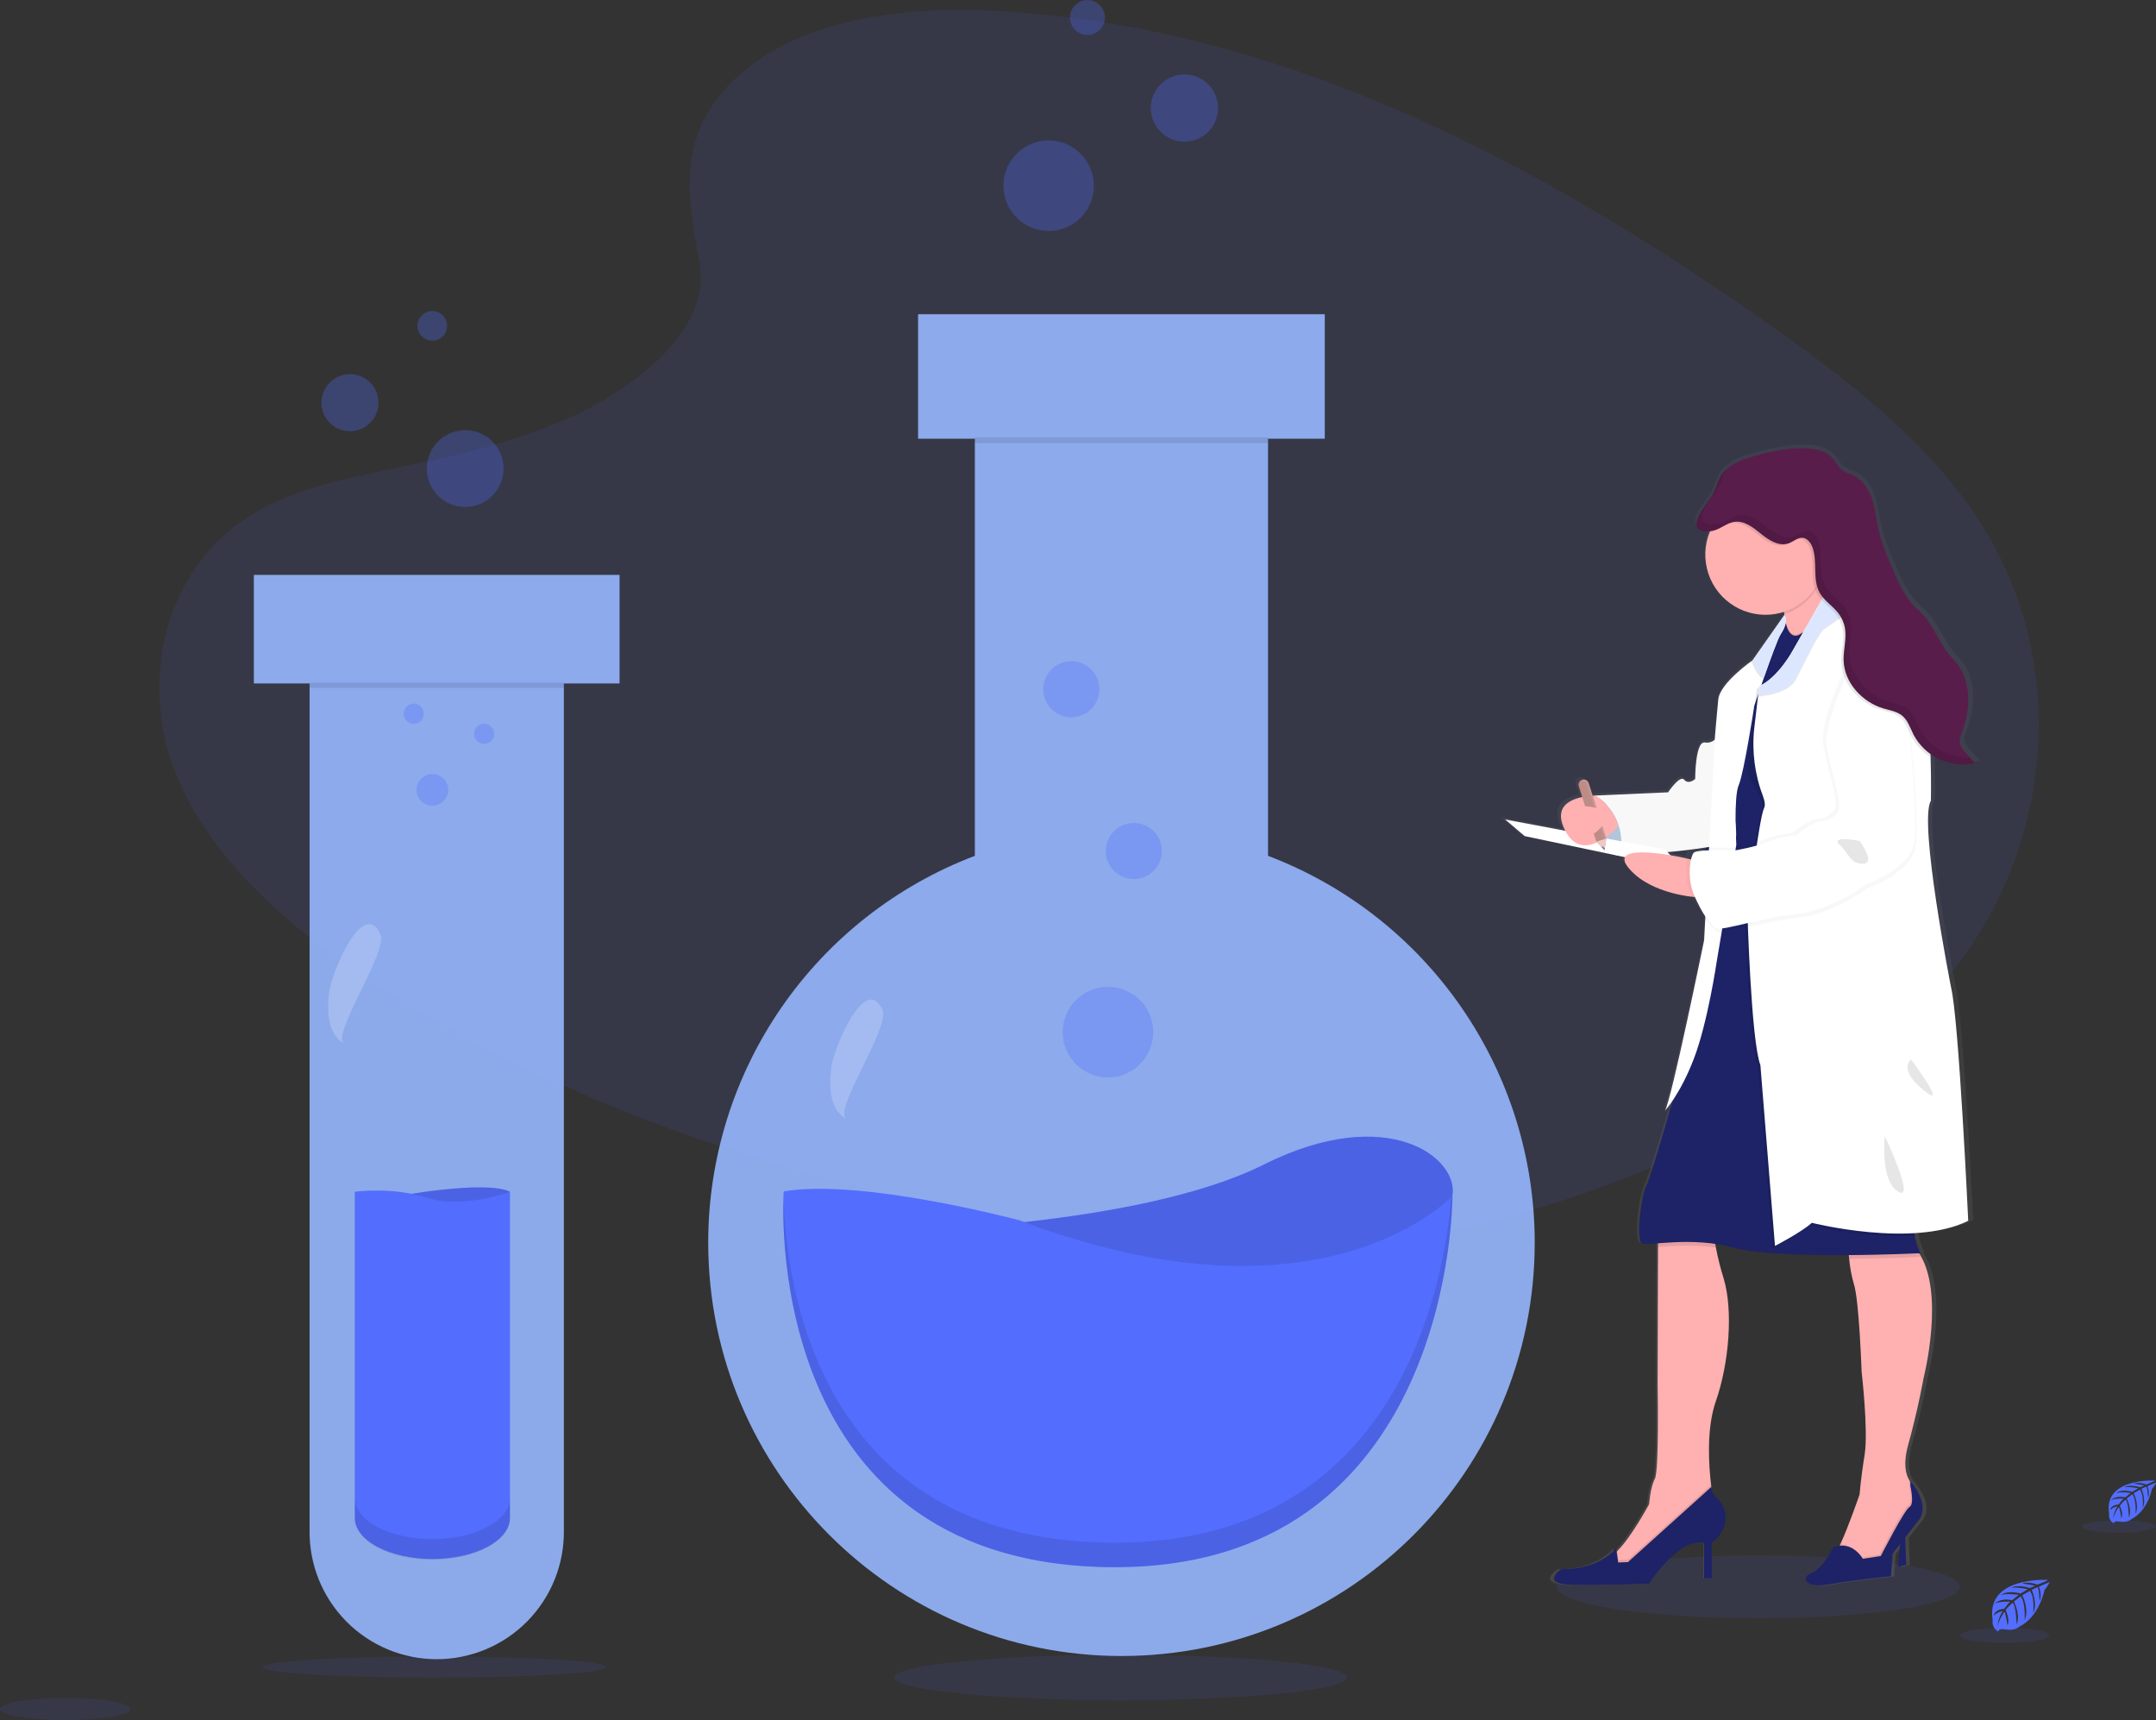 <svg width="336" height="268" viewBox="0 0 336 268" fill="none" xmlns="http://www.w3.org/2000/svg">
<rect x="0" y="0" width="336" height="268" fill="#333333" stroke="none"/>
<g clip-path="url(#clip0)">
<path opacity="0.1" d="M10.179 268C15.801 268 20.358 267.229 20.358 266.278C20.358 265.327 15.801 264.556 10.179 264.556C4.557 264.556 0 265.327 0 266.278C0 267.229 4.557 268 10.179 268Z" fill="#536DFE"/>
<path d="M335.846 230.69C335.846 230.69 327.736 230.2 328.702 235.884C328.652 236.173 328.696 236.47 328.825 236.733C328.955 236.996 329.164 237.211 329.423 237.347C329.423 237.347 329.423 236.925 330.253 237.068C330.545 237.116 330.84 237.13 331.135 237.109C331.533 237.083 331.911 236.927 332.213 236.667C332.213 236.667 334.492 235.724 335.38 231.997C335.38 231.997 336.034 231.183 336.01 230.976L334.649 231.561C334.649 231.561 335.115 232.548 334.748 233.372C334.748 233.372 334.703 231.599 334.441 231.639C334.387 231.639 333.727 231.98 333.727 231.98C333.727 231.98 334.533 233.682 333.928 234.948C333.928 234.948 334.156 232.831 333.479 232.102L332.512 232.664C332.512 232.664 333.455 234.444 332.815 235.894C332.815 235.894 332.982 233.668 332.312 232.803L331.437 233.484C331.437 233.484 332.322 235.234 331.778 236.438C331.778 236.438 331.706 233.848 331.243 233.654C330.912 233.934 330.616 234.253 330.362 234.604C330.362 234.604 330.968 235.873 330.594 236.547C330.594 236.547 330.362 234.822 330.172 234.815C330.172 234.815 329.413 235.955 329.335 236.738C329.37 236.012 329.595 235.307 329.988 234.696C329.549 234.779 329.145 234.99 328.824 235.302C328.824 235.302 328.944 234.492 330.185 234.42C330.185 234.42 330.815 233.556 330.985 233.501C330.985 233.501 329.757 233.399 329.012 233.729C329.012 233.729 329.668 232.967 331.209 233.314L332.07 232.609C332.07 232.609 330.454 232.388 329.77 232.633C329.77 232.633 330.56 231.953 332.301 232.449L333.24 231.888C332.519 231.73 331.78 231.667 331.043 231.701C331.043 231.701 331.907 231.231 333.516 231.738L334.196 231.435C334.196 231.435 333.176 231.238 332.893 231.207C332.611 231.177 332.58 231.095 332.58 231.095C333.221 230.988 333.878 231.061 334.479 231.306C334.479 231.306 335.87 230.778 335.846 230.69Z" fill="#536DFE"/>
<path opacity="0.1" d="M330.26 238.811C333.43 238.811 336 238.376 336 237.841C336 237.305 333.43 236.871 330.26 236.871C327.091 236.871 324.521 237.305 324.521 237.841C324.521 238.376 327.091 238.811 330.26 238.811Z" fill="#536DFE"/>
<path d="M319.17 246.166C319.17 246.166 309.378 245.577 310.549 252.446C310.489 252.794 310.542 253.153 310.698 253.47C310.854 253.787 311.107 254.047 311.42 254.212C311.42 254.212 311.42 253.702 312.44 253.872C312.792 253.931 313.15 253.948 313.505 253.923C313.985 253.889 314.441 253.701 314.805 253.385C314.805 253.385 317.557 252.248 318.625 247.749C318.625 247.749 319.418 246.765 319.388 246.513L317.734 247.221C317.734 247.221 318.299 248.412 317.857 249.403C317.857 249.403 317.802 247.262 317.486 247.313C317.421 247.313 316.625 247.725 316.625 247.725C316.625 247.725 317.598 249.804 316.863 251.312C316.863 251.312 317.142 248.753 316.322 247.878L315.159 248.559C315.159 248.559 316.295 250.706 315.526 252.456C315.526 252.456 315.723 249.77 314.914 248.712L313.862 249.532C313.862 249.532 314.927 251.649 314.278 253.099C314.278 253.099 314.192 249.975 313.631 249.74C313.631 249.74 312.709 250.55 312.57 250.887C312.57 250.887 313.301 252.422 312.849 253.232C312.849 253.232 312.57 251.149 312.342 251.139C312.342 251.139 311.423 252.517 311.321 253.463C311.367 252.589 311.64 251.742 312.114 251.006C311.583 251.106 311.094 251.359 310.705 251.734C310.705 251.734 310.848 250.761 312.338 250.676C312.338 250.676 313.097 249.627 313.301 249.563C313.301 249.563 311.818 249.44 310.92 249.838C310.92 249.838 311.712 248.919 313.573 249.338L314.614 248.487C314.614 248.487 312.662 248.218 311.835 248.514C311.835 248.514 312.787 247.701 314.897 248.293L316.03 247.612C316.03 247.612 314.366 247.255 313.376 247.384C313.376 247.384 314.42 246.819 316.363 247.432L317.173 247.068C317.173 247.068 315.951 246.826 315.598 246.789C315.244 246.751 315.22 246.653 315.22 246.653C315.992 246.524 316.785 246.612 317.51 246.908C317.51 246.908 319.197 246.275 319.17 246.166Z" fill="#536DFE"/>
<path opacity="0.1" d="M312.424 255.972C316.251 255.972 319.354 255.447 319.354 254.801C319.354 254.154 316.251 253.63 312.424 253.63C308.596 253.63 305.494 254.154 305.494 254.801C305.494 255.447 308.596 255.972 312.424 255.972Z" fill="#536DFE"/>
<path opacity="0.1" d="M274.037 252.15C291.385 252.15 305.449 249.954 305.449 247.245C305.449 244.536 291.385 242.34 274.037 242.34C256.689 242.34 242.625 244.536 242.625 247.245C242.625 249.954 256.689 252.15 274.037 252.15Z" fill="#536DFE"/>
<path opacity="0.1" d="M174.638 264.913C194.132 264.913 209.935 263.327 209.935 261.37C209.935 259.413 194.132 257.827 174.638 257.827C155.144 257.827 139.341 259.413 139.341 261.37C139.341 263.327 155.144 264.913 174.638 264.913Z" fill="#536DFE"/>
<path opacity="0.1" d="M67.699 261.394C82.496 261.394 94.491 260.653 94.491 259.74C94.491 258.826 82.496 258.085 67.699 258.085C52.902 258.085 40.907 258.826 40.907 259.74C40.907 260.653 52.902 261.394 67.699 261.394Z" fill="#536DFE"/>
<path opacity="0.1" d="M115.267 11.657C125.205 2.808 140.807 0.994 155.004 1.698C199.602 3.914 239.86 25.456 274.684 49.822C287.292 58.641 299.703 68.147 307.885 80.294C324.555 105.018 319.602 139.272 296.44 159.643C288.558 166.572 279.005 171.896 269.196 176.596C251.757 184.972 232.94 191.694 213.15 193.614C199.034 194.976 184.745 193.869 170.715 191.963C131.509 186.64 93.028 174.877 60.776 154.762C46.63 145.913 33.293 134.953 27.462 120.675C21.631 106.397 25.363 88.303 39.808 79.852C45.782 76.356 52.927 74.777 59.918 73.297C70.213 71.115 80.671 68.964 89.962 64.525C99.556 59.944 110.916 51.085 109.014 40.945C106.98 30.064 105.343 20.507 115.267 11.657Z" fill="#536DFE"/>
<path opacity="0.9" d="M197.615 133.347V68.358H206.461V48.958H143.079V68.358H151.925V133.347C139.709 137.988 129.193 146.236 121.771 156.995C114.35 167.755 110.374 180.518 110.371 193.59C110.371 229.175 139.207 258.021 174.777 258.021C210.346 258.021 239.179 229.175 239.179 193.59C239.176 180.516 235.198 167.752 227.775 156.993C220.351 146.233 209.833 137.986 197.615 133.347Z" fill="#96B7FE"/>
<path opacity="0.1" d="M197.616 68.157H151.912V69.032H197.616V68.157Z" fill="black"/>
<path d="M138.741 191.861C138.741 191.861 177.525 191.181 196.917 181.47C216.309 171.76 227.39 180.429 226.349 186.32C225.308 192.212 219.773 203.638 197.611 205.04C175.45 206.442 138.741 191.861 138.741 191.861Z" fill="#536DFE"/>
<path opacity="0.1" d="M138.741 191.861C138.741 191.861 177.525 191.181 196.917 181.47C216.309 171.76 227.39 180.429 226.349 186.32C225.308 192.212 219.773 203.638 197.611 205.04C175.45 206.442 138.741 191.861 138.741 191.861Z" fill="black"/>
<path d="M122.132 185.633C122.132 185.633 117.988 243.137 172.337 244.175C226.686 245.213 226.353 186.314 226.353 186.314C226.353 186.314 206.28 208.134 158.834 190.122C158.834 190.136 134.25 183.553 122.132 185.633Z" fill="#536DFE"/>
<path opacity="0.1" d="M226.176 186.521C225.091 199.768 218.052 241.234 172.358 240.359C127.565 239.512 122.493 200.336 122.095 186.555C121.847 193.951 122.068 243.208 172.348 244.171C226.71 245.192 226.363 186.31 226.363 186.31C226.363 186.31 226.295 186.395 226.176 186.521Z" fill="black"/>
<path opacity="0.3" d="M172.668 167.876C176.563 167.876 179.72 164.717 179.72 160.82C179.72 156.924 176.563 153.765 172.668 153.765C168.773 153.765 165.615 156.924 165.615 160.82C165.615 164.717 168.773 167.876 172.668 167.876Z" fill="#536DFE"/>
<path opacity="0.3" d="M176.696 136.961C179.107 136.961 181.061 135.006 181.061 132.594C181.061 130.183 179.107 128.228 176.696 128.228C174.286 128.228 172.332 130.183 172.332 132.594C172.332 135.006 174.286 136.961 176.696 136.961Z" fill="#536DFE"/>
<path opacity="0.3" d="M166.956 111.758C169.366 111.758 171.321 109.802 171.321 107.391C171.321 104.979 169.366 103.024 166.956 103.024C164.545 103.024 162.591 104.979 162.591 107.391C162.591 109.802 164.545 111.758 166.956 111.758Z" fill="#536DFE"/>
<path opacity="0.2" d="M129.556 166.263C129.182 169.238 129.257 172.961 131.914 174.35C129.685 173.186 138.82 159.987 137.524 157.291C134.751 151.539 129.896 163.499 129.556 166.263Z" fill="white"/>
<path opacity="0.3" d="M163.428 35.99C167.323 35.99 170.48 32.831 170.48 28.934C170.48 25.037 167.323 21.878 163.428 21.878C159.533 21.878 156.375 25.037 156.375 28.934C156.375 32.831 159.533 35.99 163.428 35.99Z" fill="#536DFE"/>
<path opacity="0.3" d="M184.585 22.083C187.481 22.083 189.828 19.734 189.828 16.838C189.828 13.941 187.481 11.593 184.585 11.593C181.69 11.593 179.343 13.941 179.343 16.838C179.343 19.734 181.69 22.083 184.585 22.083Z" fill="#536DFE"/>
<path opacity="0.3" d="M169.473 5.453C170.978 5.453 172.198 4.232 172.198 2.726C172.198 1.221 170.978 0 169.473 0C167.968 0 166.748 1.221 166.748 2.726C166.748 4.232 167.968 5.453 169.473 5.453Z" fill="#536DFE"/>
<path opacity="0.9" d="M96.555 89.576H39.56V106.489H48.245V238.433C48.211 241.058 48.698 243.664 49.678 246.099C50.659 248.535 52.113 250.751 53.956 252.62C55.8 254.488 57.996 255.972 60.417 256.985C62.838 257.997 65.436 258.519 68.061 258.519C70.685 258.519 73.283 257.997 75.704 256.985C78.126 255.972 80.322 254.488 82.165 252.62C84.009 250.751 85.463 248.535 86.443 246.099C87.424 243.664 87.911 241.058 87.876 238.433V106.489H96.555V89.576Z" fill="#96B7FE"/>
<path d="M61.449 186.455C61.449 186.455 75.554 183.781 79.48 185.683C79.48 185.683 73.768 190.138 68.509 189.96C63.249 189.781 61.449 186.455 61.449 186.455Z" fill="#536DFE"/>
<path opacity="0.1" d="M61.449 186.455C61.449 186.455 75.554 183.781 79.48 185.683C79.48 185.683 73.768 190.138 68.509 189.96C63.249 189.781 61.449 186.455 61.449 186.455Z" fill="black"/>
<path d="M79.474 185.69V236.487C79.474 237.33 79.162 238.164 78.554 238.943C77.946 239.721 77.056 240.429 75.933 241.025C74.81 241.62 73.477 242.093 72.01 242.415C70.543 242.738 68.971 242.904 67.383 242.904C64.176 242.904 61.101 242.228 58.833 241.025C56.566 239.821 55.292 238.189 55.292 236.487V185.69C55.292 185.69 61.113 184.858 66.597 186.641C72.082 188.425 79.474 185.69 79.474 185.69Z" fill="#536DFE"/>
<path opacity="0.1" d="M67.383 239.814C65.795 239.814 64.222 239.648 62.755 239.326C61.288 239.003 59.955 238.53 58.832 237.934C57.709 237.338 56.819 236.631 56.211 235.852C55.604 235.073 55.291 234.239 55.292 233.396V236.604C55.292 238.306 56.566 239.938 58.833 241.141C61.101 242.345 64.176 243.021 67.383 243.021C70.59 243.021 73.665 242.345 75.933 241.141C78.2 239.938 79.474 238.306 79.474 236.604V233.396C79.475 234.239 79.162 235.073 78.555 235.852C77.947 236.631 77.057 237.338 75.934 237.934C74.811 238.53 73.478 239.003 72.011 239.326C70.544 239.648 68.971 239.814 67.383 239.814Z" fill="black"/>
<path opacity="0.1" d="M87.87 106.383H48.239V107.163H87.87V106.383Z" fill="black"/>
<path opacity="0.3" d="M67.385 125.535C68.746 125.535 69.849 124.432 69.849 123.071C69.849 121.71 68.746 120.607 67.385 120.607C66.025 120.607 64.922 121.71 64.922 123.071C64.922 124.432 66.025 125.535 67.385 125.535Z" fill="#536DFE"/>
<path opacity="0.3" d="M75.445 115.903C76.311 115.903 77.014 115.2 77.014 114.334C77.014 113.467 76.311 112.765 75.445 112.765C74.579 112.765 73.877 113.467 73.877 114.334C73.877 115.2 74.579 115.903 75.445 115.903Z" fill="#536DFE"/>
<path opacity="0.3" d="M64.474 112.769C65.34 112.769 66.042 112.066 66.042 111.199C66.042 110.333 65.34 109.63 64.474 109.63C63.608 109.63 62.905 110.333 62.905 111.199C62.905 112.066 63.608 112.769 64.474 112.769Z" fill="#536DFE"/>
<path opacity="0.2" d="M51.308 154.503C50.934 157.478 51.008 161.202 53.666 162.59C51.434 161.426 60.572 148.23 59.276 145.531C56.496 139.786 51.648 151.743 51.308 154.503Z" fill="white"/>
<path opacity="0.3" d="M72.496 78.994C75.801 78.994 78.48 76.314 78.48 73.007C78.48 69.701 75.801 67.02 72.496 67.02C69.191 67.02 66.511 69.701 66.511 73.007C66.511 76.314 69.191 78.994 72.496 78.994Z" fill="#536DFE"/>
<path opacity="0.3" d="M54.542 67.194C57 67.194 58.992 65.201 58.992 62.742C58.992 60.283 57 58.29 54.542 58.29C52.085 58.29 50.092 60.283 50.092 62.742C50.092 65.201 52.085 67.194 54.542 67.194Z" fill="#536DFE"/>
<path opacity="0.3" d="M67.365 53.083C68.643 53.083 69.679 52.046 69.679 50.768C69.679 49.49 68.643 48.454 67.365 48.454C66.088 48.454 65.052 49.49 65.052 50.768C65.052 52.046 66.088 53.083 67.365 53.083Z" fill="#536DFE"/>
<path d="M304.782 153.612C304.782 153.612 299.559 127.629 301.557 124.395C301.557 124.395 301.628 121.39 301.509 117.561C301.509 117.414 301.509 117.268 301.509 117.118C301.859 117.357 302.225 117.571 302.604 117.758C304.445 118.708 306.56 118.981 308.582 118.531L306.993 116.768C306.615 116.346 306.217 115.893 306.136 115.335C306.114 114.798 306.231 114.264 306.476 113.786C307.976 109.991 308.068 105.216 305.163 102.319C302.72 99.882 302.121 96.737 299.481 94.515C297.542 92.885 296.477 90.495 295.47 88.191C294.62 86.237 293.769 84.27 293.276 82.201C292.895 80.584 292.745 78.913 292.221 77.333C291.697 75.754 290.724 74.219 289.197 73.515C288.63 73.317 288.081 73.073 287.553 72.786C286.9 72.347 286.509 71.632 286.039 71.01C283.658 67.841 275.629 69.706 271.832 70.993C270.801 71.316 269.846 71.845 269.025 72.548L269.059 72.49L269.155 72.35C268.74 72.686 268.382 73.086 268.093 73.535C267.539 74.413 267.307 75.444 266.848 76.37C266.29 77.493 263.194 80.628 264.524 81.891C264.616 81.975 264.72 82.044 264.834 82.095C265.331 82.298 265.876 82.352 266.402 82.252C266.382 82.296 266.362 82.34 266.345 82.384C265.893 83.499 265.661 84.691 265.664 85.894C265.687 88.411 266.708 90.817 268.503 92.582C270.298 94.347 272.721 95.326 275.238 95.305C276.233 95.306 277.222 95.154 278.17 94.855C278.194 94.974 278.215 95.093 278.235 95.213C278.235 95.264 278.235 95.311 278.259 95.359L278.092 95.594L278.065 95.549L273.101 102.493C272.343 103.024 267.971 106.189 267.736 108.562C267.477 111.158 267.219 114.201 267.219 114.201L267.185 114.851C266.968 115.032 266.715 115.164 266.442 115.238C266.17 115.312 265.885 115.327 265.606 115.28C264.058 115.025 264.058 120.985 264.058 120.985C264.058 120.985 263.038 121.934 262.32 121.111C261.602 120.287 259.741 123.074 259.741 123.074L248.007 123.582H247.738L247.106 121.621C247.036 121.419 246.891 121.251 246.701 121.153C246.511 121.055 246.29 121.035 246.085 121.097C246.035 121.111 245.987 121.13 245.942 121.155L245.901 121.182C245.872 121.199 245.845 121.218 245.82 121.24C245.803 121.251 245.789 121.263 245.775 121.277C245.752 121.297 245.731 121.319 245.711 121.342C245.699 121.356 245.687 121.371 245.677 121.386L245.656 121.407C245.583 121.508 245.535 121.624 245.515 121.747C245.495 121.87 245.503 121.996 245.541 122.115L246.085 123.796C243.823 124.252 241.506 125.535 243.394 129.075L233.827 127.309L236.923 129.906L252.913 133.207C252.702 133.588 252.842 134.136 253.502 134.909C256.342 138.251 261.534 139.157 263.62 139.395C264.167 140.624 264.852 141.787 265.661 142.863L265.477 146.192C265.477 146.192 260.197 171.579 259.227 172.869C259.707 172.312 260.144 171.721 260.537 171.099C259.003 176.317 256.859 183.458 256.298 184.527C255.393 186.228 254.556 193.145 255.587 193.59C255.91 193.727 256.805 193.662 258.094 193.563V194.135L258.037 215.833C258.037 215.833 258.295 229.145 257.584 230.411C256.873 231.677 256.683 234.338 256.683 234.338C256.683 234.338 253.832 239.59 251.579 241.7L251.528 241.745L251.457 241.248C251.457 241.248 248.735 244.672 242.754 244.481C242.754 244.481 239.145 246.826 244.496 246.952C249.848 247.078 256.679 246.762 256.679 246.762C256.679 246.762 261.442 239.474 265.446 240.424V245.938H266.671V240.376C267.239 240.002 267.725 239.516 268.099 238.948C268.473 238.379 268.728 237.741 268.849 237.072C268.954 236.383 268.878 235.679 268.628 235.029C268.378 234.379 267.963 233.805 267.423 233.365C267.18 233.145 266.986 232.877 266.851 232.579C266.716 232.28 266.645 231.957 266.641 231.629L266.596 231.667C266.596 231.558 266.569 231.445 266.552 231.326C266.212 228.474 265.766 222.606 267.318 218.256C269.444 212.297 270.09 203.999 268.542 199.053C268.044 197.474 267.635 195.869 267.318 194.244C267.28 194.036 267.243 193.842 267.212 193.659C268.272 193.803 269.321 194.018 270.352 194.302C273.945 195.289 281.794 195.473 288.496 195.422C288.513 195.605 288.533 195.796 288.554 195.99C288.676 197.327 288.929 198.65 289.309 199.938C290.146 202.477 290.534 213.627 290.534 213.627C290.534 213.627 291.619 222.8 291.027 226.537C290.687 228.614 290.401 230.697 290.214 232.79V232.831C290.214 232.831 288.438 237.899 287.152 240.659C287.118 240.73 287.087 240.798 287.053 240.867C286.705 240.898 286.363 240.973 286.033 241.088C286.033 241.088 284.294 244.573 282.552 245.145C280.81 245.717 281.392 247.616 285.325 246.918C289.258 246.22 295.191 245.652 295.191 245.652L295.45 242.102L296.657 240.591L296.351 244.131L297.641 243.879L297.471 239.57L299.447 237.095C299.447 237.095 301.829 234.971 298.287 230.792V230.88C298.25 230.819 298.212 230.758 298.171 230.7V230.68C297.586 229.767 297.117 228.069 297.974 225.053C299.522 219.608 300.424 214.662 300.424 214.662C300.424 214.662 303.884 201.419 299.723 195.149H299.91C299.483 194.267 299.181 193.33 299.012 192.365C298.991 192.249 298.974 192.13 298.954 192.025C302.016 191.848 305.054 191.29 307.514 190.092C307.486 190.054 306.007 158.618 304.782 153.612ZM265.715 131.692V131.754L265.079 131.784L265.715 131.692ZM263.548 131.992C263.443 132.014 263.346 132.061 263.262 132.128C262.991 132.513 262.82 132.96 262.766 133.428L261.779 133.204C261.779 133.204 261.099 133.057 260.078 132.894L259.605 132.421C260.918 132.298 262.265 132.152 263.548 131.992Z" fill="url(#paint0_linear)"/>
<path d="M296.192 239.6L295.814 244.086L297.077 243.831L296.886 238.971L296.192 239.6Z" fill="#1D2366"/>
<path d="M267.407 218.317C265.886 222.65 266.321 228.501 266.662 231.343C266.787 232.395 266.903 233.045 266.903 233.045C266.903 233.045 264.63 238.225 264.44 238.416C264.249 238.606 257.745 242.575 257.745 242.575L253.199 245.226C253.199 245.226 248.59 243.205 250.818 242.503C251.269 242.322 251.675 242.044 252.009 241.69C254.213 239.587 257.006 234.355 257.006 234.355C257.006 234.355 257.193 231.704 257.887 230.441C258.582 229.178 258.33 215.914 258.33 215.914L258.388 194.288V191.47L267.036 191.534C267.092 192.492 267.217 193.444 267.41 194.383C267.722 196.002 268.124 197.602 268.614 199.175C270.118 204.114 269.489 212.378 267.407 218.317Z" fill="#FFB0B1"/>
<path opacity="0.1" d="M266.9 233.045C266.9 233.045 264.627 238.225 264.437 238.416C264.246 238.607 257.745 242.575 257.745 242.575L253.199 245.227C253.199 245.227 248.59 243.205 250.818 242.504C251.269 242.322 251.675 242.044 252.009 241.69L252.206 243.072L253.723 243.007L266.661 231.343C266.784 232.392 266.9 233.045 266.9 233.045Z" fill="black"/>
<path d="M266.743 231.643L253.706 243.392L252.189 243.453L251.876 241.244C251.876 241.244 249.222 244.648 243.35 244.464C243.35 244.464 239.815 246.802 245.051 246.928C250.287 247.054 256.986 246.738 256.986 246.738C256.986 246.738 261.657 239.474 265.569 240.424V245.917H266.77V240.359C267.329 239.983 267.806 239.497 268.172 238.931C268.538 238.366 268.786 237.732 268.9 237.068C269.005 236.384 268.931 235.684 268.687 235.037C268.443 234.389 268.036 233.816 267.505 233.372C267.267 233.151 267.077 232.883 266.946 232.586C266.815 232.289 266.746 231.968 266.743 231.643Z" fill="#1D2366"/>
<path d="M297.393 225.074C296.553 228.079 297.012 229.771 297.583 230.679V230.7C298.327 231.825 298.843 233.084 299.104 234.406L299.159 234.692L293.225 243.344L290.007 244.607C290.007 244.607 284.829 242.841 285.775 242.333C286.013 242.207 286.384 241.554 286.795 240.632C288.064 237.909 289.806 232.851 289.806 232.851V232.807C289.986 230.72 290.279 228.644 290.602 226.575C291.181 222.855 290.119 213.712 290.119 213.712C290.119 213.712 289.741 202.6 288.918 200.071C288.548 198.786 288.301 197.468 288.18 196.136C288.01 194.547 287.972 193.25 287.972 193.25C287.972 193.25 291.374 188.512 297.631 193.628C298.129 194.038 298.567 194.516 298.934 195.047C303.251 201.174 299.778 214.723 299.778 214.723C299.778 214.723 298.907 219.645 297.393 225.074Z" fill="#FFB0B1"/>
<path opacity="0.1" d="M299.159 234.675L293.225 243.327L290.007 244.59C290.007 244.59 284.829 242.823 285.775 242.316C286.013 242.19 286.384 241.537 286.795 240.614C288.986 240.614 290.123 242.684 290.123 242.684L292.899 242.245C292.899 242.245 296.563 235.043 297.383 234.604C298.203 234.165 297.508 231.316 297.508 231.316V230.591L297.573 230.669V230.69C298.321 231.816 298.841 233.079 299.104 234.406L299.159 234.675Z" fill="black"/>
<path d="M290.319 242.885C290.319 242.885 288.741 239.981 285.713 241.053C285.713 241.053 284.012 244.528 282.311 245.097C280.61 245.665 281.174 247.558 285.032 246.863C288.89 246.169 294.691 245.601 294.691 245.601L294.943 242.064L298.855 237.075C298.855 237.075 301.193 234.958 297.719 230.792V231.516C297.719 231.516 298.399 234.358 297.593 234.801C296.787 235.243 293.112 242.442 293.112 242.442L290.319 242.885Z" fill="#1D2366"/>
<path opacity="0.1" d="M267.025 191.538C267.081 192.495 267.206 193.447 267.399 194.387C263.837 193.862 260.534 194.125 258.37 194.291V191.473L267.025 191.538Z" fill="black"/>
<path opacity="0.1" d="M299.284 195.833C299.284 195.833 294.221 196.078 288.193 196.129C288.023 194.54 287.985 193.243 287.985 193.243C287.985 193.243 291.387 188.505 297.644 193.621C298.142 194.032 298.58 194.509 298.947 195.04C299.045 195.31 299.158 195.575 299.284 195.833Z" fill="black"/>
<path d="M299.285 195.265C299.285 195.265 277.126 196.337 270.366 194.444C263.606 192.552 256.921 194.189 255.911 193.747C254.9 193.304 255.724 186.422 256.591 184.717C257.459 183.012 262.337 165.769 262.337 165.769L267.009 141.389L271.935 140.028L272.275 139.932L280.852 137.55L287.142 135.814C287.142 135.814 299.642 184.635 298.567 188.23C298.177 189.609 298.115 191.06 298.386 192.467C298.555 193.437 298.857 194.378 299.285 195.265Z" fill="#1D2366"/>
<path d="M250.74 124.715C250.74 124.715 246.317 129.453 249.665 132.104C253.013 134.755 255.221 132.359 255.221 132.359L250.74 124.715Z" fill="#C7DAF5"/>
<path opacity="0.1" d="M250.74 124.715C250.74 124.715 246.317 129.453 249.665 132.104C253.013 134.755 255.221 132.359 255.221 132.359L250.74 124.715Z" fill="black"/>
<path d="M286.502 93.517C286.502 93.517 285.985 94.008 285.203 94.739C284.09 95.778 282.444 97.299 280.981 98.575C278.939 100.338 277.289 101.639 277.885 100.526C278.48 99.413 278.368 97.5 278.072 95.699L278.011 95.342C277.764 94.02 277.436 92.714 277.031 91.431C277.031 91.431 280.3 87.204 282.11 85.536C282.791 84.913 283.257 84.648 283.28 85.083C283.314 85.676 283.76 86.969 284.301 88.371C284.322 88.412 284.339 88.456 284.356 88.497C284.723 89.44 285.135 90.424 285.499 91.264C286.053 92.554 286.502 93.517 286.502 93.517Z" fill="#FFB0B1"/>
<path opacity="0.1" d="M284.353 88.497C284.045 90.151 283.299 91.691 282.194 92.958C281.088 94.225 279.662 95.172 278.065 95.699C277.815 94.254 277.467 92.829 277.024 91.431C277.024 91.431 283.179 83.473 283.274 85.083C283.332 85.696 283.788 87.05 284.353 88.497Z" fill="black"/>
<path opacity="0.1" d="M277.459 97.826L278.256 96.707C278.256 96.707 278.783 99.926 280.726 98.507C282.668 97.088 282.767 109.194 282.767 109.194L280.678 140.365L265.62 139.463L266.045 124.402L267.746 116.822L271.962 105.784L274.486 102.139L277.459 97.826Z" fill="black"/>
<path d="M282.76 109.385L280.875 137.567L280.678 140.552L272.281 140.052L271.941 140.031L265.61 139.654L266.035 124.589L267.736 117.013L271.951 105.975L274.486 102.326L277.47 98.017L278.266 96.894C278.266 96.894 278.793 100.117 280.736 98.695L280.773 98.667C282.668 97.449 282.76 109.385 282.76 109.385Z" fill="#1D2366"/>
<path d="M267.972 114.358C267.972 114.358 267.216 115.937 265.699 115.685C264.182 115.433 264.185 121.369 264.185 121.369C264.185 121.369 263.164 122.316 262.484 121.495C261.804 120.675 259.96 123.452 259.96 123.452L248.471 123.959C248.471 123.959 253.574 126.294 252.574 133.37C252.574 133.37 269.924 132.295 270.503 130.648C271.081 129 267.972 114.358 267.972 114.358Z" fill="white"/>
<path opacity="0.03" d="M267.972 114.358C267.972 114.358 267.216 115.937 265.699 115.685C264.182 115.433 264.185 121.369 264.185 121.369C264.185 121.369 263.164 122.316 262.484 121.495C261.804 120.675 259.96 123.452 259.96 123.452L248.471 123.959C248.471 123.959 253.574 126.294 252.574 133.37C252.574 133.37 269.924 132.295 270.503 130.648C271.081 129 267.972 114.358 267.972 114.358Z" fill="black"/>
<path d="M234.576 127.683L237.607 130.273L262.545 135.515L259.449 132.36L234.576 127.683Z" fill="white"/>
<path d="M277.504 98.82C277.093 99.44 275.909 102.694 274.915 105.522C274.092 107.877 273.401 109.947 273.401 109.947C273.401 109.947 271.792 120.433 270.972 122.326C270.152 124.218 270.595 131.618 270.595 131.618L267.533 149.871C267.533 149.871 266.145 159.282 264.001 164.901C261.899 170.419 259.517 173.016 259.453 173.094C260.402 171.811 265.576 146.508 265.576 146.508L267.278 114.61C267.278 114.61 267.529 111.581 267.784 108.99C268.04 106.4 273.15 102.864 273.15 102.864L278.089 95.835C278.596 96.526 278.263 97.684 277.504 98.82Z" fill="white"/>
<path d="M264.62 139.81C264.62 139.81 257.36 139.497 253.825 135.263C250.29 131.028 261.97 133.561 261.97 133.561L264.998 134.241L264.62 139.81Z" fill="#FFB0B1"/>
<path opacity="0.1" d="M298.591 188.254C298.201 189.633 298.139 191.084 298.41 192.491C290.477 193.056 281.988 190.905 281.988 190.905C280.41 192.358 276.242 194.506 276.242 194.506L273.97 166.334C272.52 162.543 271.952 142.649 271.952 142.649C271.952 142.649 272.081 141.607 272.292 140.048C272.292 140.011 272.292 139.97 272.309 139.933C272.878 135.576 274.01 127.397 274.548 126.291C275.307 124.776 272.214 120.736 272.214 120.736L273.619 108.728L273.789 107.282C276.759 105.954 279.032 101.724 279.032 101.724L280.774 98.661C282.676 97.442 282.767 109.379 282.767 109.379L280.883 137.56L287.173 135.825C287.173 135.825 299.662 184.653 298.591 188.254Z" fill="black"/>
<path d="M306.735 190.211C298.087 194.506 282.365 190.527 282.365 190.527C280.787 191.98 276.619 194.128 276.619 194.128L274.347 165.956C272.897 162.168 272.329 142.274 272.329 142.274C272.329 142.274 274.159 127.431 274.915 125.916C275.136 125.474 275.03 124.817 274.768 124.109C273.478 120.735 273.003 117.103 273.384 113.51L273.989 108.354L274.159 106.907C277.126 105.58 279.399 101.346 279.399 101.346L280.981 98.575L283.893 93.47L285.271 91.053L285.502 91.264L287.292 92.884C287.292 92.884 288.05 93.511 289.187 94.474C291.663 96.56 295.943 100.236 298.148 102.483C300.09 104.467 300.703 112.169 300.87 117.969C300.989 121.784 300.917 124.776 300.917 124.776C298.958 127.996 304.071 153.894 304.071 153.894C305.282 158.884 306.735 190.211 306.735 190.211Z" fill="white"/>
<path opacity="0.03" d="M290.136 101.284C290.136 101.284 284.199 112.591 284.897 116.883C285.594 121.175 287.547 126.042 286.598 127.179C286.273 127.609 285.853 127.959 285.371 128.2C284.889 128.441 284.357 128.567 283.818 128.568C282.872 128.632 280.344 130.399 280.344 130.589C280.344 130.78 278.011 130.78 275.922 131.665C273.833 132.55 270.744 133.054 270.744 133.054C270.744 133.054 264.746 132.863 264.178 133.431C263.609 134 263.041 137.41 264.242 140.126C265.443 142.842 266.767 144.864 267.777 145.232C268.788 145.599 275.163 143.465 280.338 142.958C285.512 142.451 291.156 138.36 291.156 138.36C291.156 138.36 297.341 136.148 298.417 132.421C299.492 128.694 297.09 108.231 297.09 108.231C297.09 108.231 295.239 98.694 290.136 101.284Z" fill="black"/>
<path opacity="0.03" d="M289.374 100.338C289.374 100.338 283.441 111.642 284.135 115.937C284.829 120.232 286.785 125.096 285.836 126.233C285.511 126.663 285.091 127.013 284.609 127.254C284.127 127.495 283.595 127.621 283.056 127.622C282.111 127.686 279.586 129.453 279.586 129.643C279.586 129.834 277.249 129.831 275.163 130.716C273.078 131.6 269.985 132.104 269.985 132.104C269.985 132.104 263.987 131.917 263.419 132.485C262.851 133.054 262.283 136.464 263.484 139.18C264.685 141.896 266.008 143.918 267.019 144.286C268.029 144.653 274.405 142.516 279.583 142.012C284.761 141.508 290.385 137.404 290.385 137.404C290.385 137.404 296.57 135.195 297.645 131.468C298.72 127.741 296.318 107.278 296.318 107.278C296.318 107.278 294.488 97.748 289.374 100.338Z" fill="black"/>
<path d="M289.942 100.716C289.942 100.716 284.012 112.023 284.692 116.301C285.373 120.579 287.343 125.46 286.394 126.597C286.069 127.028 285.65 127.378 285.167 127.619C284.685 127.86 284.153 127.985 283.614 127.986C282.668 128.05 280.144 129.817 280.144 130.007C280.144 130.198 277.807 130.198 275.721 131.083C273.636 131.968 270.543 132.472 270.543 132.472C270.543 132.472 264.545 132.281 263.977 132.849C263.409 133.418 262.841 136.828 264.042 139.544C265.243 142.26 266.566 144.282 267.576 144.65C268.587 145.017 274.962 142.883 280.14 142.376C285.318 141.869 290.935 137.768 290.935 137.768C290.935 137.768 297.12 135.555 298.195 131.828C299.271 128.101 296.869 107.639 296.869 107.639C296.869 107.639 295.055 98.126 289.942 100.716Z" fill="white"/>
<path opacity="0.1" d="M289.816 131.032C289.816 131.032 285.081 130.086 286.724 131.665C288.367 133.244 288.364 134.633 290.385 134.568C292.405 134.504 289.816 131.032 289.816 131.032Z" fill="black"/>
<path opacity="0.1" d="M297.834 165.075C297.834 165.075 295.688 166.528 299.79 169.874C303.893 173.22 297.834 165.075 297.834 165.075Z" fill="black"/>
<path opacity="0.1" d="M293.729 177.011C293.729 177.202 292.974 183.958 295.815 185.663C298.655 187.368 293.729 177.011 293.729 177.011Z" fill="black"/>
<path d="M248.654 123.953C246.368 124.031 241.418 124.732 243.983 129.518C246.252 133.752 250.063 130.923 252.196 128.772C251.675 126.771 250.408 125.046 248.654 123.953Z" fill="#FFB0B1"/>
<path d="M252.232 128.734C252.266 128.704 252.297 128.67 252.328 128.639C252.297 128.67 252.266 128.704 252.232 128.734Z" fill="#FFB0B1"/>
<path opacity="0.1" d="M289.187 94.661C286.757 96.322 284.72 97.724 284.325 98.017C283.233 98.82 281.151 103.558 279.824 105.975C278.756 107.921 275.296 108.422 273.989 108.544L274.146 107.111C277.112 105.787 279.385 101.553 279.385 101.553L285.257 91.261L287.278 93.092C287.278 93.092 288.05 93.701 289.187 94.661Z" fill="black"/>
<path d="M289.187 94.474C286.757 96.131 284.72 97.537 284.325 97.826C283.233 98.633 281.151 103.367 279.824 105.784C278.756 107.731 275.296 108.231 273.989 108.354L274.159 106.907C277.126 105.58 279.399 101.346 279.399 101.346L285.271 91.053L287.292 92.884C287.292 92.884 288.05 93.497 289.187 94.474Z" fill="#DCE7FF"/>
<path d="M284.512 86.411C284.514 87.07 284.445 87.727 284.305 88.371C284.052 89.575 283.561 90.716 282.862 91.727C281.591 93.576 279.7 94.908 277.532 95.481C275.363 96.055 273.061 95.832 271.043 94.852C269.025 93.873 267.425 92.202 266.533 90.143C265.641 88.085 265.516 85.774 266.181 83.631C266.847 81.488 268.258 79.655 270.158 78.463C272.059 77.272 274.324 76.802 276.541 77.138C278.759 77.475 280.782 78.595 282.245 80.296C283.707 81.997 284.512 84.167 284.512 86.411Z" fill="#FFB0B1"/>
<path opacity="0.1" d="M300.879 117.969C299.595 117.178 298.55 116.054 297.855 114.715C297.328 113.67 296.977 112.469 296.072 111.723C295.263 111.063 294.167 110.9 293.163 110.604C289.84 109.62 287.04 106.581 286.944 103.116C286.897 101.485 287.404 99.855 287.172 98.242C287.042 97.326 286.677 96.46 286.114 95.727C285.839 95.373 285.534 95.044 285.202 94.743C284.76 94.324 284.294 93.919 283.893 93.473C283.632 93.2 283.404 92.897 283.212 92.571C283.062 92.304 282.94 92.023 282.848 91.731C282.229 89.797 282.79 87.496 282.096 85.54C282.096 85.505 282.073 85.468 282.059 85.434C281.794 84.736 281.259 84.042 280.521 83.987C279.783 83.933 279.14 84.549 278.432 84.828C276.949 85.403 275.347 84.423 274.112 83.422C272.877 82.422 271.482 81.278 269.907 81.503C268.869 81.649 268.046 82.361 267.09 82.728C266.868 82.809 266.641 82.873 266.409 82.919C267.221 80.898 268.711 79.223 270.623 78.181C272.535 77.139 274.75 76.795 276.888 77.209C279.026 77.622 280.953 78.767 282.339 80.446C283.725 82.126 284.484 84.236 284.485 86.414C284.487 87.073 284.417 87.731 284.277 88.375C284.298 88.415 284.315 88.46 284.332 88.501C284.699 89.443 285.111 90.427 285.475 91.268L287.264 92.888C287.264 92.888 288.023 93.514 289.159 94.477C291.636 96.564 295.916 100.24 298.12 102.486C300.09 104.467 300.703 112.169 300.879 117.969Z" fill="black"/>
<path d="M267.002 76.952C267.454 76.03 267.682 74.999 268.22 74.127C269.012 72.851 270.4 72.051 271.819 71.561C275.534 70.281 283.386 68.419 285.73 71.561C286.193 72.184 286.574 72.899 287.214 73.338C287.731 73.619 288.269 73.861 288.823 74.059C290.32 74.764 291.276 76.292 291.786 77.864C292.296 79.437 292.446 81.105 292.807 82.718C293.283 84.781 294.123 86.738 294.957 88.684C295.94 90.982 296.998 93.361 298.883 94.988C301.472 97.204 302.054 100.338 304.445 102.765C307.293 105.651 307.201 110.413 305.735 114.191C305.492 114.669 305.375 115.201 305.395 115.736C305.532 116.283 305.824 116.779 306.235 117.166L307.79 118.922C305.933 119.323 303.995 119.108 302.271 118.31C300.547 117.511 299.13 116.173 298.233 114.497C297.702 113.453 297.352 112.251 296.447 111.509C295.637 110.845 294.545 110.685 293.538 110.386C290.214 109.402 287.414 106.363 287.319 102.898C287.271 101.271 287.778 99.637 287.55 98.024C287.414 97.12 287.051 96.265 286.496 95.539C285.621 94.403 284.312 93.63 283.604 92.384C282.406 90.271 283.315 87.52 282.451 85.237C282.185 84.556 281.655 83.845 280.913 83.79C280.171 83.736 279.532 84.355 278.824 84.631C277.341 85.206 275.742 84.226 274.507 83.225C273.272 82.225 271.873 81.084 270.302 81.309C269.261 81.455 268.441 82.163 267.481 82.531C266.774 82.803 265.338 83.048 264.715 82.449C263.412 81.197 266.444 78.072 267.002 76.952Z" fill="#591D4B"/>
<path opacity="0.1" d="M299.117 113.452C298.59 112.408 298.24 111.206 297.335 110.461C296.525 109.797 295.43 109.637 294.426 109.341C291.102 108.357 288.302 105.318 288.207 101.853C288.156 100.223 288.666 98.592 288.435 96.979C288.304 96.063 287.94 95.197 287.377 94.464C286.506 93.327 285.193 92.551 284.488 91.305C283.287 89.192 284.199 86.441 283.335 84.158C283.07 83.477 282.539 82.766 281.797 82.711C281.056 82.657 280.416 83.273 279.708 83.548C278.225 84.127 276.623 83.147 275.391 82.146C274.16 81.145 272.758 80.005 271.183 80.226C270.162 80.373 269.325 81.081 268.366 81.452C267.658 81.724 266.222 81.969 265.6 81.37C264.297 80.111 267.328 76.986 267.876 75.87C268.328 74.947 268.556 73.916 269.094 73.045L269.186 72.902C268.786 73.241 268.441 73.641 268.165 74.086C267.621 74.958 267.396 75.989 266.947 76.911C266.399 78.031 263.368 81.156 264.671 82.412C265.29 83.011 266.712 82.752 267.437 82.493C268.393 82.126 269.213 81.418 270.254 81.268C271.826 81.047 273.224 82.187 274.459 83.188C275.694 84.188 277.296 85.168 278.776 84.593C279.487 84.318 280.106 83.695 280.865 83.753C281.624 83.81 282.141 84.501 282.406 85.199C283.27 87.469 282.359 90.219 283.556 92.347C284.264 93.589 285.577 94.365 286.448 95.502C287.011 96.235 287.376 97.102 287.506 98.017C287.737 99.63 287.227 101.261 287.278 102.891C287.384 106.359 290.173 109.399 293.497 110.379C294.501 110.675 295.596 110.835 296.406 111.502C297.311 112.244 297.658 113.446 298.189 114.491C299.085 116.166 300.503 117.505 302.227 118.303C303.951 119.101 305.888 119.316 307.745 118.915L307.014 118.085C303.802 118.139 300.574 116.322 299.117 113.452Z" fill="black"/>
<path opacity="0.1" d="M277.317 99.011C276.902 99.63 275.718 102.884 274.728 105.709C273.802 105.352 272.958 103.051 272.958 103.051L277.888 96.022C278.405 96.717 278.072 97.874 277.317 99.011Z" fill="black"/>
<path d="M277.504 98.82C277.092 99.44 275.908 102.694 274.915 105.522C273.989 105.165 273.149 102.864 273.149 102.864L278.089 95.835C278.596 96.526 278.262 97.684 277.504 98.82Z" fill="#DCE7FF"/>
<path d="M248.787 131.141L246.048 122.513C246.015 122.411 246.003 122.305 246.011 122.198C246.02 122.092 246.049 121.988 246.098 121.894C246.147 121.799 246.214 121.714 246.295 121.645C246.376 121.577 246.471 121.524 246.572 121.492C246.673 121.458 246.781 121.445 246.887 121.453C246.994 121.461 247.097 121.491 247.193 121.539C247.288 121.588 247.372 121.655 247.441 121.737C247.509 121.819 247.561 121.914 247.593 122.016L250.331 130.651L250.059 132.458L248.787 131.141Z" fill="#BE8B87"/>
<path opacity="0.1" d="M246.307 121.747C246.409 121.714 246.516 121.702 246.622 121.71C246.728 121.719 246.832 121.749 246.927 121.798C247.022 121.847 247.106 121.914 247.175 121.996C247.244 122.078 247.295 122.172 247.328 122.274L250.066 130.902L249.859 132.264L250.059 132.472L250.332 130.664L247.593 122.036C247.561 121.934 247.51 121.839 247.441 121.757C247.372 121.675 247.288 121.608 247.193 121.559C247.098 121.511 246.994 121.481 246.887 121.473C246.781 121.465 246.674 121.478 246.572 121.512C246.402 121.565 246.254 121.674 246.154 121.822C246.202 121.791 246.253 121.766 246.307 121.747Z" fill="white"/>
<path d="M248.787 131.141L250.325 130.651L250.1 132.135L250.053 132.458L249.604 131.989L248.787 131.141Z" fill="#EFC8C4"/>
<path d="M249.603 131.989C249.631 131.956 249.664 131.928 249.702 131.907C249.724 131.893 249.749 131.886 249.775 131.886C249.801 131.886 249.826 131.893 249.848 131.907C249.87 131.932 249.889 131.961 249.902 131.992C249.923 132.028 249.951 132.058 249.986 132.081C250.02 132.104 250.059 132.119 250.1 132.125L250.052 132.465L249.603 131.989Z" fill="#727A9C"/>
<path d="M246.035 125.569C246.035 125.569 251.529 125.539 250.233 127.874C248.937 130.208 246.919 130.494 246.919 130.494L246.035 125.569Z" fill="#FFB0B1"/>
</g>
<defs>
<linearGradient id="paint0_linear" x1="271.186" y1="247.054" x2="271.186" y2="69.263" gradientUnits="userSpaceOnUse">
<stop stop-color="#808080" stop-opacity="0.25"/>
<stop offset="0.54" stop-color="#808080" stop-opacity="0.12"/>
<stop offset="1" stop-color="#808080" stop-opacity="0.1"/>
</linearGradient>
<clipPath id="clip0">
<rect width="336" height="268" fill="white"/>
</clipPath>
</defs>
</svg>
